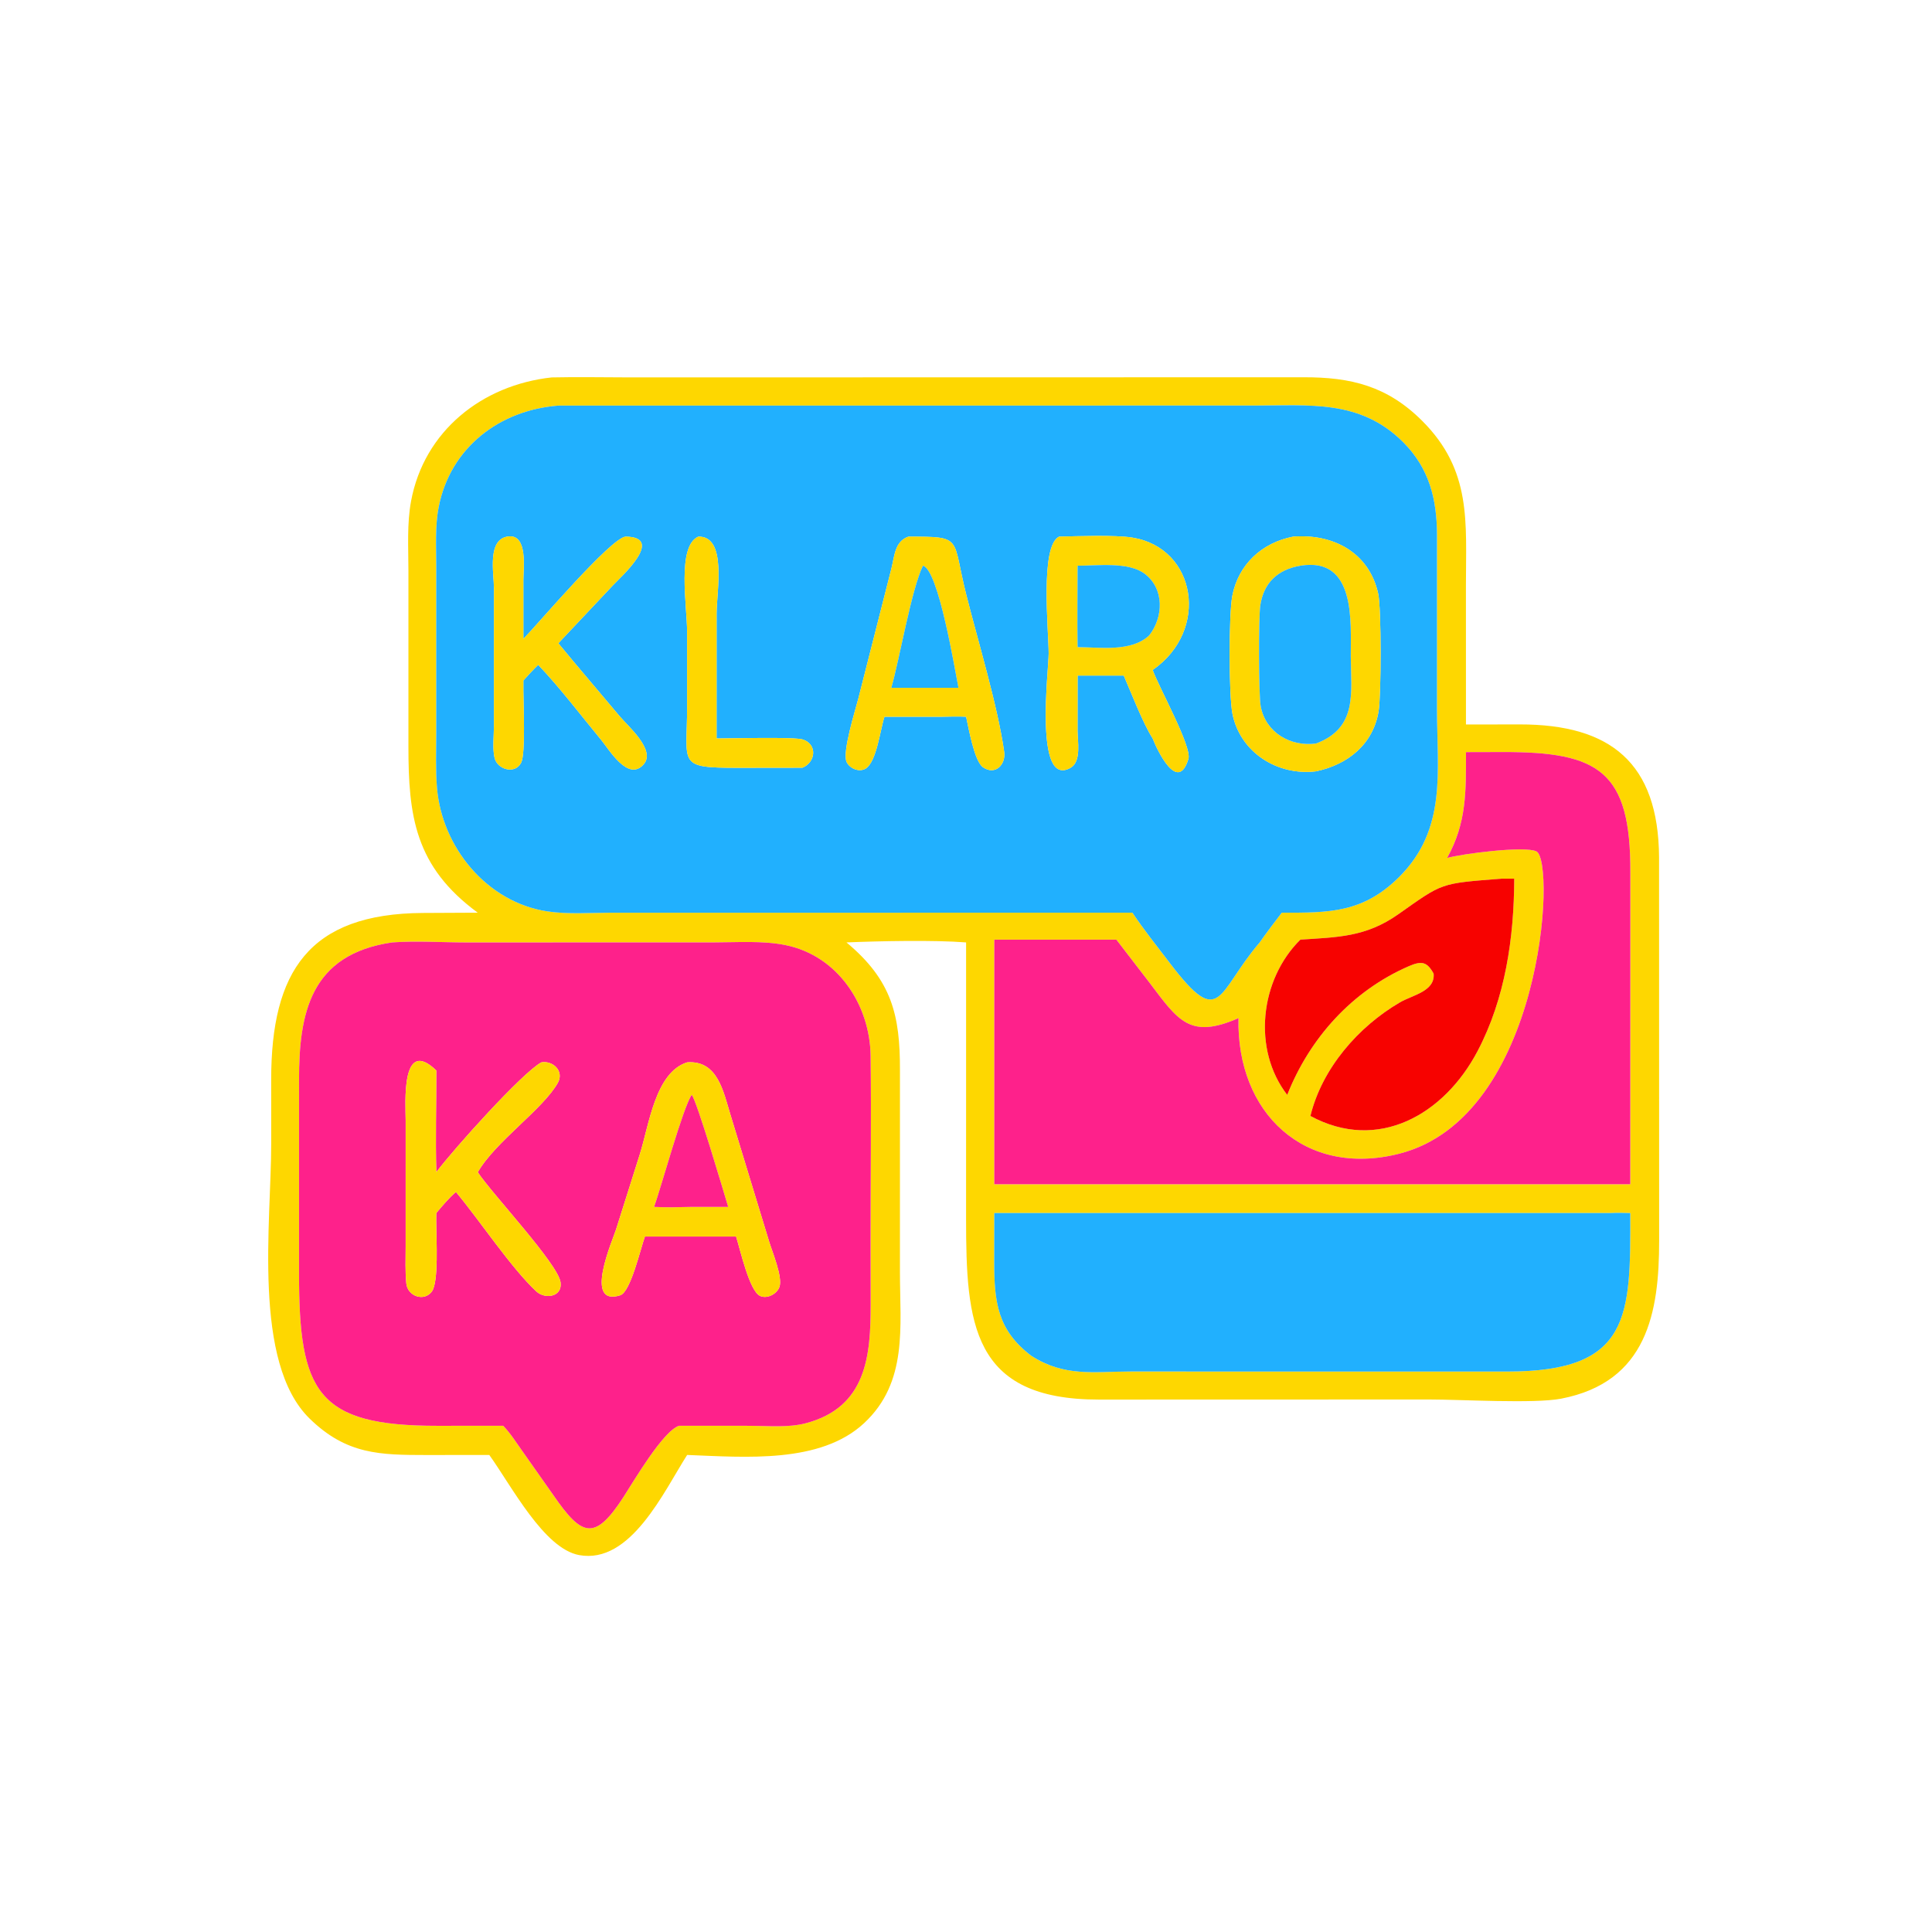 <?xml version="1.0" encoding="utf-8" ?>
<svg xmlns="http://www.w3.org/2000/svg" xmlns:xlink="http://www.w3.org/1999/xlink" width="1024" height="1024">
	<path fill="#FED700" transform="scale(2 2)" d="M126.613 241.873C109.927 229.628 108.228 216.206 108.236 197.716L108.236 151.205C108.232 145.131 107.822 138.797 108.935 132.806C112.379 114.254 127.729 102.04 146.188 100.021C153.133 99.861 160.121 100.016 167.07 100.016L345.351 99.981C358.034 99.929 367.676 102.308 376.93 111.566C390.065 124.708 388.487 138.331 388.486 155.284L388.496 192L402.766 191.977C426.898 191.959 439.478 202.233 439.669 227.116L439.691 328.842C439.696 347.699 436.568 366.276 413.686 370.668C406.588 372.03 387.147 370.878 378.841 370.878L291.2 370.903C257.482 370.912 256.023 350.669 256.02 322.87L256.026 285.875L256.026 249.752C247.484 249.079 232.962 249.389 224.325 249.752C236.426 259.823 238.522 269.139 238.497 283.557L238.493 337.188C238.495 351.536 240.661 366.3 228.988 377.155C217.388 387.942 197.525 386.163 182.1 385.578C175.897 395.303 167.126 414.613 153.477 412.114C144.155 410.408 135.584 393.827 129.667 385.578L113.096 385.596C100.664 385.588 91.824 385.477 82.053 375.939C66.823 361.072 71.885 323.757 71.872 303.151L71.866 286.123C71.873 257.469 81.834 242.117 112.077 241.945L126.613 241.873ZM147.967 107.493C132.343 108.696 119.371 118.639 116.277 134.287C115.261 139.425 115.609 144.969 115.612 150.192L115.607 194.436C115.605 199.171 115.415 203.986 115.8 208.704C117.09 224.516 129.03 239.116 145.066 241.527C150.465 242.338 156.404 241.881 161.872 241.879L300.101 241.873C303.185 246.466 306.691 250.854 310.047 255.254C323.645 273.078 322.384 263.121 333.828 249.752C335.704 247.07 337.696 244.476 339.68 241.873C352.237 241.896 361.178 241.958 370.765 232.43C383.524 219.749 380.829 204.426 380.816 187.961L380.82 141.78C380.8 132.266 378.757 124.08 371.833 117.166C360.493 105.844 347.057 107.482 332.417 107.484L147.967 107.493ZM388.496 199.321C388.495 209.671 388.72 217.999 383.498 227.376C387.206 226.293 404.057 224.093 407.16 225.625C412.418 228.22 408.896 296.125 370.752 305.764C345.795 312.071 327.649 295.018 328.213 269.815C315.268 275.484 312.241 270.472 304.594 260.38L295.846 249.017L263.496 249.017L263.496 270.625L263.496 313.835L432.038 313.835L432.059 231.193C432.169 204.318 423.751 199.24 398.24 199.296L388.496 199.321ZM397.918 232.857C381.488 234.156 382.5 233.875 370.529 242.314C361.941 248.369 354.373 248.365 344.613 249.017C333.865 259.634 331.842 278.165 341.127 290.156C347.08 275.097 358.352 262.562 373.347 256.053C376.714 254.592 378.183 254.822 379.926 258.021C380.368 262.72 374.327 263.703 371.029 265.624C359.947 272.08 350.358 283.126 347.273 295.743C365.208 305.442 382.705 295.393 391.561 278.569C398.935 264.562 401.232 248.495 401.288 232.857L397.918 232.857ZM103.928 249.752C82.168 252.929 79.254 268.556 79.245 286.17L79.242 337.46C79.255 368.861 83.903 377.895 115.978 377.852L133.351 377.838C135.306 379.864 136.795 382.271 138.423 384.552L146.675 396.27C154.121 407.049 157.531 408.642 165.252 396.687C167.91 392.571 175.757 379.141 179.972 377.838L198.748 377.85C203.513 377.86 208.909 378.392 213.53 377.176C229.722 372.915 230.746 359.138 230.735 345.662L230.714 329.917C230.694 313.24 230.917 296.541 230.722 279.868C230.562 266.257 222.001 253.259 208.147 250.462C202.128 249.246 195.451 249.74 189.318 249.743L123.506 249.759C117.002 249.752 110.42 249.296 103.928 249.752ZM426.703 321.474L263.496 321.474L263.476 334.31C263.472 345.107 264.362 352.488 273.269 359.266C282.092 364.943 289.678 363.479 299.68 363.457L399.438 363.469C432.23 363.515 432.107 348.818 432.038 321.474C430.253 321.419 428.488 321.394 426.703 321.474Z"/>
	<path fill="#21B0FE" transform="scale(2 2)" d="M300.101 241.873L161.872 241.879C156.404 241.881 150.465 242.338 145.066 241.527C129.03 239.116 117.09 224.516 115.8 208.704C115.415 203.986 115.605 199.171 115.607 194.436L115.612 150.192C115.609 144.969 115.261 139.425 116.277 134.287C119.371 118.639 132.343 108.696 147.967 107.493L332.417 107.484C347.057 107.482 360.493 105.844 371.833 117.166C378.757 124.08 380.8 132.266 380.82 141.78L380.816 187.961C380.829 204.426 383.524 219.749 370.765 232.43C361.178 241.958 352.237 241.896 339.68 241.873C337.696 244.476 335.704 247.07 333.828 249.752C322.384 263.121 323.645 273.078 310.047 255.254C306.691 250.854 303.185 246.466 300.101 241.873ZM165.777 142.211C161.712 142.717 142.616 165.328 138.704 169.31L138.699 153.681C138.699 150.706 139.925 141.625 134.787 142.158C129.012 142.756 130.892 151.89 130.907 155.868L130.898 192.377C130.898 194.889 130.489 198.431 131.067 200.849C131.816 203.978 136.544 205.293 138.124 202.093C139.312 199.684 138.71 186.523 138.704 183.144L138.704 180.334C139.974 178.904 141.262 177.522 142.632 176.186C148.545 182.434 153.832 189.44 159.316 196.077C161.441 198.648 166.464 207.277 170.579 202.553C173.867 198.78 166.406 192.434 164.238 189.84C158.834 183.374 153.313 176.985 147.967 170.473L162.458 155.088C164.414 153.001 176.404 142.332 165.777 142.211ZM185.066 142.211C179.322 144.729 182.086 160.685 182.087 167.296L182.093 187.388C182.101 202.626 179.323 203.477 195.56 203.475L212.638 203.452C216.097 202.087 216.743 197.339 212.799 195.986C210.651 195.25 193.65 195.695 189.903 195.701L189.908 162.575C189.906 156.758 192.754 142.032 185.066 142.211ZM240.75 142.211C237.091 143.471 237.07 147.389 236.225 150.703L227.478 185.084C226.776 187.923 223.122 199.351 224.37 201.953C225.205 203.694 227.768 204.77 229.478 203.637C232.328 201.75 233.28 193.303 234.393 189.94L249.688 189.94C251.794 189.911 253.922 189.82 256.026 189.94C256.685 192.824 258.195 201.761 260.524 203.347C263.808 205.583 266.58 202.547 266.12 199.262C264.426 187.163 259.152 169.854 256.052 157.538C252.196 142.216 255.386 142.255 240.75 142.211ZM280.679 142.211C275.552 144.696 277.908 167.097 277.907 173.181C277.907 177.624 274.002 209.109 283.76 203.445C286.622 201.783 285.566 196.328 285.562 193.636L285.577 179.039L297.811 179.039C299.882 183.798 302.817 191.488 305.471 195.701C306.676 198.809 312.145 210.382 314.945 201.106C315.915 197.893 307.005 181.945 305.471 177.545C320.635 167.073 317.072 145.211 300.072 142.468C295.521 141.733 285.654 142.102 280.679 142.211ZM342.718 142.211C334.429 143.811 328.188 149.579 326.58 157.888C325.62 162.846 325.632 184.334 326.623 189.203C328.717 199.499 338.628 205.643 348.767 204.405C357.234 202.618 363.896 197.219 365.344 188.476C366.049 184.218 366.102 161.218 365.226 157.288C362.788 146.353 353.267 141.414 342.718 142.211Z"/>
	<path fill="#FED700" transform="scale(2 2)" d="M138.704 169.31C142.616 165.328 161.712 142.717 165.777 142.211C176.404 142.332 164.414 153.001 162.458 155.088L147.967 170.473C153.313 176.985 158.834 183.374 164.238 189.84C166.406 192.434 173.867 198.78 170.579 202.553C166.464 207.277 161.441 198.648 159.316 196.077C153.832 189.44 148.545 182.434 142.632 176.186C141.262 177.522 139.974 178.904 138.704 180.334L138.704 183.144C138.71 186.523 139.312 199.684 138.124 202.093C136.544 205.293 131.816 203.978 131.067 200.849C130.489 198.431 130.898 194.889 130.898 192.377L130.907 155.868C130.892 151.89 129.012 142.756 134.787 142.158C139.925 141.625 138.699 150.706 138.699 153.681L138.704 169.31Z"/>
	<path fill="#FED700" transform="scale(2 2)" d="M212.638 203.452L195.56 203.475C179.323 203.477 182.101 202.626 182.093 187.388L182.087 167.296C182.086 160.685 179.322 144.729 185.066 142.211C192.754 142.032 189.906 156.758 189.908 162.575L189.903 195.701C193.65 195.695 210.651 195.25 212.799 195.986C216.743 197.339 216.097 202.087 212.638 203.452Z"/>
	<path fill="#FED700" transform="scale(2 2)" d="M234.393 189.94C233.28 193.303 232.328 201.75 229.478 203.637C227.768 204.77 225.205 203.694 224.37 201.953C223.122 199.351 226.776 187.923 227.478 185.084L236.225 150.703C237.07 147.389 237.091 143.471 240.75 142.211C255.386 142.255 252.196 142.216 256.052 157.538C259.152 169.854 264.426 187.163 266.12 199.262C266.58 202.547 263.808 205.583 260.524 203.347C258.195 201.761 256.685 192.824 256.026 189.94C253.922 189.82 251.794 189.911 249.688 189.94L234.393 189.94ZM244.598 149.919C241.553 156.145 238.431 174.491 236.217 182.277L246.062 182.277L254.001 182.277C252.937 176.876 248.704 151.077 244.598 149.919Z"/>
	<path fill="#FED700" transform="scale(2 2)" d="M285.577 179.039L285.562 193.636C285.566 196.328 286.622 201.783 283.76 203.445C274.002 209.109 277.907 177.624 277.907 173.181C277.908 167.097 275.552 144.696 280.679 142.211C285.654 142.102 295.521 141.733 300.072 142.468C317.072 145.211 320.635 167.073 305.471 177.545C307.005 181.945 315.915 197.893 314.945 201.106C312.145 210.382 306.676 198.809 305.471 195.701C302.817 191.488 299.882 183.798 297.811 179.039L285.577 179.039ZM285.577 149.919C285.575 157.105 285.457 164.31 285.577 171.493C291.616 171.531 299.785 172.833 304.544 168.392C308.343 163.543 308.628 155.998 303.315 152.037C298.994 148.815 290.765 149.926 285.577 149.919Z"/>
	<path fill="#FED700" transform="scale(2 2)" d="M348.767 204.405C338.628 205.643 328.717 199.499 326.623 189.203C325.632 184.334 325.62 162.846 326.58 157.888C328.188 149.579 334.429 143.811 342.718 142.211C353.267 141.414 362.788 146.353 365.226 157.288C366.102 161.218 366.049 184.218 365.344 188.476C363.896 197.219 357.234 202.618 348.767 204.405ZM344.613 149.919C338.599 150.945 334.872 154.458 333.987 160.494C333.526 163.642 333.53 184.201 334.113 187.223C335.459 194.19 342.045 197.94 348.767 197.037C359.864 192.869 358.022 183.554 357.971 173.944C357.924 165.026 359.458 147.489 344.613 149.919Z"/>
	<path fill="#21B0FE" transform="scale(2 2)" d="M348.767 197.037C342.045 197.94 335.459 194.19 334.113 187.223C333.53 184.201 333.526 163.642 333.987 160.494C334.872 154.458 338.599 150.945 344.613 149.919C359.458 147.489 357.924 165.026 357.971 173.944C358.022 183.554 359.864 192.869 348.767 197.037Z"/>
	<path fill="#21B0FE" transform="scale(2 2)" d="M285.577 171.493C285.457 164.31 285.575 157.105 285.577 149.919C290.765 149.926 298.994 148.815 303.315 152.037C308.628 155.998 308.343 163.543 304.544 168.392C299.785 172.833 291.616 171.531 285.577 171.493Z"/>
	<path fill="#21B0FE" transform="scale(2 2)" d="M236.217 182.277C238.431 174.491 241.553 156.145 244.598 149.919C248.704 151.077 252.937 176.876 254.001 182.277L246.062 182.277L236.217 182.277Z"/>
	<path fill="#FE218B" transform="scale(2 2)" d="M383.498 227.376C388.72 217.999 388.495 209.671 388.496 199.321L398.24 199.296C423.751 199.24 432.169 204.318 432.059 231.193L432.038 313.835L263.496 313.835L263.496 270.625L263.496 249.017L295.846 249.017L304.594 260.38C312.241 270.472 315.268 275.484 328.213 269.815C327.649 295.018 345.795 312.071 370.752 305.764C408.896 296.125 412.418 228.22 407.16 225.625C404.057 224.093 387.206 226.293 383.498 227.376Z"/>
	<path fill="#F70200" transform="scale(2 2)" d="M344.613 249.017C354.373 248.365 361.941 248.369 370.529 242.314C382.5 233.875 381.488 234.156 397.918 232.857L401.288 232.857C401.232 248.495 398.935 264.562 391.561 278.569C382.705 295.393 365.208 305.442 347.273 295.743C350.358 283.126 359.947 272.08 371.029 265.624C374.327 263.703 380.368 262.72 379.926 258.021C378.183 254.822 376.714 254.592 373.347 256.053C358.352 262.562 347.08 275.097 341.127 290.156C331.842 278.165 333.865 259.634 344.613 249.017Z"/>
	<path fill="#FE218B" transform="scale(2 2)" d="M133.351 377.838L115.978 377.852C83.903 377.895 79.255 368.861 79.242 337.46L79.245 286.17C79.254 268.556 82.168 252.929 103.928 249.752C110.42 249.296 117.002 249.752 123.506 249.759L189.318 249.743C195.451 249.74 202.128 249.246 208.147 250.462C222.001 253.259 230.562 266.257 230.722 279.868C230.917 296.541 230.694 313.24 230.714 329.917L230.735 345.662C230.746 359.138 229.722 372.915 213.53 377.176C208.909 378.392 203.513 377.86 198.748 377.85L179.972 377.838C175.757 379.141 167.91 392.571 165.252 396.687C157.531 408.642 154.121 407.049 146.675 396.27L138.423 384.552C136.795 382.271 135.306 379.864 133.351 377.838ZM143.47 281.535C138.452 284.216 120.127 304.612 115.619 310.652C115.392 301.681 115.633 292.662 115.619 283.685C106.175 274.572 107.506 292.664 107.507 296.899L107.505 330.327C107.508 333.579 107.355 336.919 107.681 340.155C108.018 343.493 112.396 345.096 114.472 342.225C116.282 339.723 115.632 328.274 115.619 324.938C115.612 323.785 115.574 322.624 115.619 321.474C117.258 319.543 118.892 317.525 120.83 315.886C127.04 323.313 135.442 336.001 142.12 342.232C144.427 344.385 149.067 343.734 148.559 339.846C147.921 334.969 130.268 316.229 126.613 310.652C131.289 302.516 143.977 293.903 147.848 286.928C149.555 283.851 146.515 281.001 143.47 281.535ZM182.1 281.535C173.63 284.226 172.014 298.161 169.543 305.945L163.252 325.84C162.38 328.616 154.519 346.379 164.373 343.261C167.126 342.389 169.755 330.857 170.91 327.699L183.875 327.699L195.069 327.699C196.158 331.084 198.567 342.052 201.398 343.417C203.271 344.32 205.887 342.923 206.557 341.06C207.483 338.485 204.638 331.709 203.856 329.115L193.594 295.475C191.71 289.364 190.226 280.929 182.1 281.535Z"/>
	<path fill="#FED700" transform="scale(2 2)" d="M115.619 310.652C120.127 304.612 138.452 284.216 143.47 281.535C146.515 281.001 149.555 283.851 147.848 286.928C143.977 293.903 131.289 302.516 126.613 310.652C130.268 316.229 147.921 334.969 148.559 339.846C149.067 343.734 144.427 344.385 142.12 342.232C135.442 336.001 127.04 323.313 120.83 315.886C118.892 317.525 117.258 319.543 115.619 321.474C115.574 322.624 115.612 323.785 115.619 324.938C115.632 328.274 116.282 339.723 114.472 342.225C112.396 345.096 108.018 343.493 107.681 340.155C107.355 336.919 107.508 333.579 107.505 330.327L107.507 296.899C107.506 292.664 106.175 274.572 115.619 283.685C115.633 292.662 115.392 301.681 115.619 310.652Z"/>
	<path fill="#FED700" transform="scale(2 2)" d="M170.91 327.699C169.755 330.857 167.126 342.389 164.373 343.261C154.519 346.379 162.38 328.616 163.252 325.84L169.543 305.945C172.014 298.161 173.63 284.226 182.1 281.535C190.226 280.929 191.71 289.364 193.594 295.475L203.856 329.115C204.638 331.709 207.483 338.485 206.557 341.06C205.887 342.923 203.271 344.32 201.398 343.417C198.567 342.052 196.158 331.084 195.069 327.699L183.875 327.699L170.91 327.699ZM183.31 290.156C181.003 293.486 175.321 314.267 173.348 319.842C176.667 320.025 179.989 319.91 183.31 319.842L192.977 319.842C191.83 316.065 184.625 291.569 183.31 290.156Z"/>
	<path fill="#FE218B" transform="scale(2 2)" d="M173.348 319.842C175.321 314.267 181.003 293.486 183.31 290.156C184.625 291.569 191.83 316.065 192.977 319.842L183.31 319.842C179.989 319.91 176.667 320.025 173.348 319.842Z"/>
	<path fill="#21B0FE" transform="scale(2 2)" d="M263.496 321.474L426.703 321.474C428.488 321.394 430.253 321.419 432.038 321.474C432.107 348.818 432.23 363.515 399.438 363.469L299.68 363.457C289.678 363.479 282.092 364.943 273.269 359.266C264.362 352.488 263.472 345.107 263.476 334.31L263.496 321.474Z"/>
</svg>
